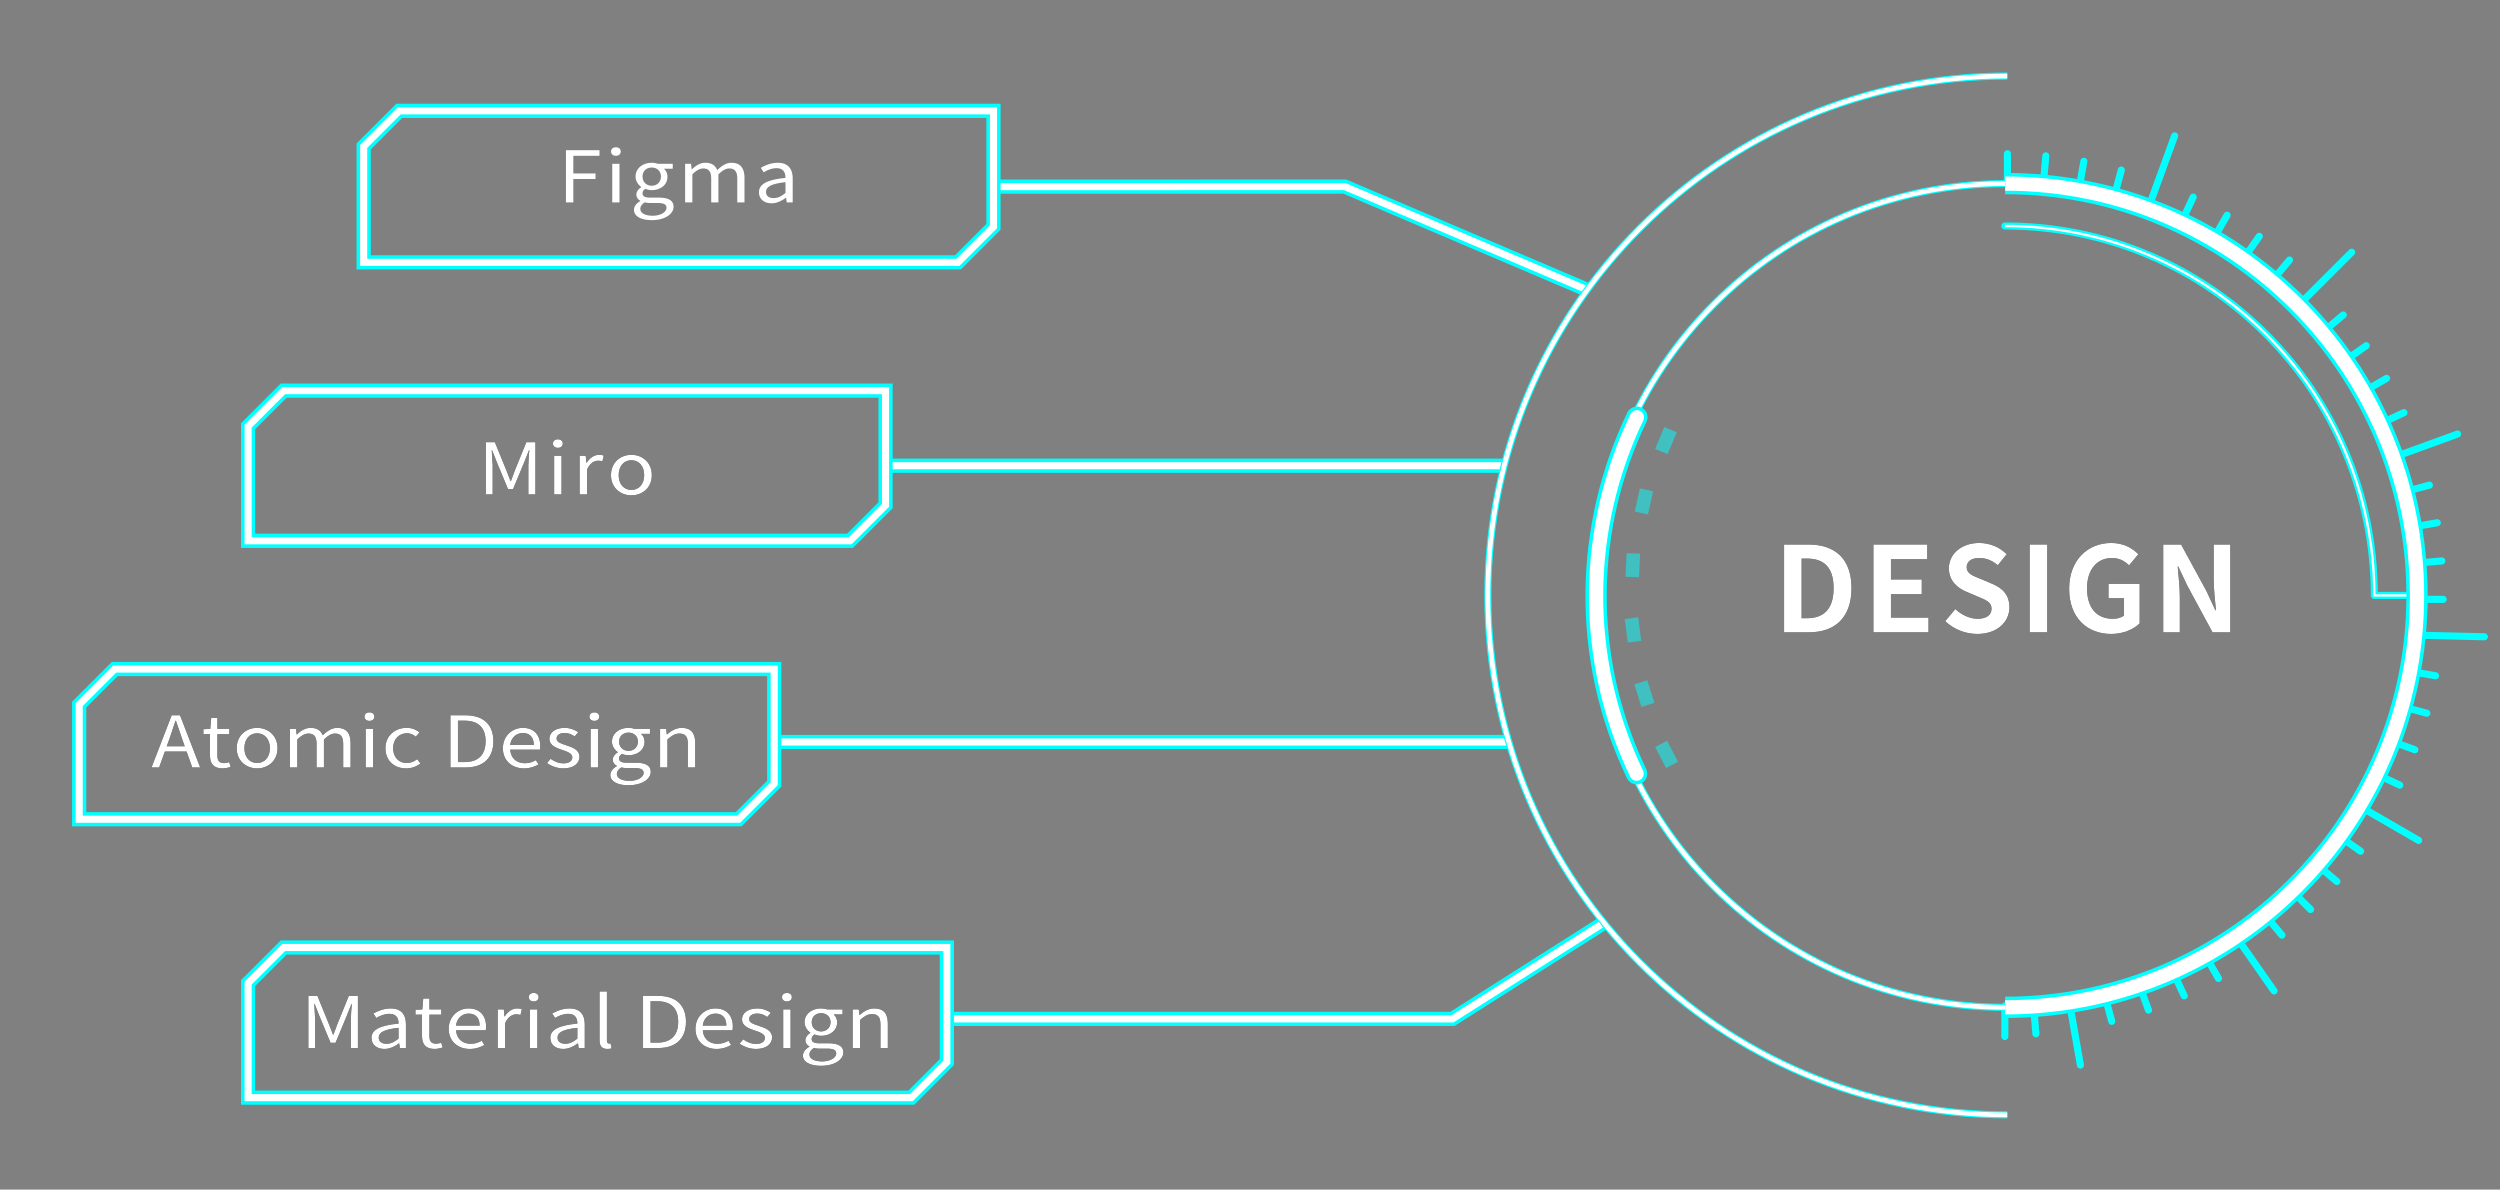 <svg xmlns="http://www.w3.org/2000/svg" xmlns:xlink="http://www.w3.org/1999/xlink" viewBox="0 0 1055 502"><rect x="0" y="0" width="1055" height="502" fill="#808080" stroke="none"/><style>.M{stroke:#0ff}.N{fill:none}.O{stroke:#fff}.P{stroke-width:3}.Q{stroke-miterlimit:10}.R{stroke-width:6}.S{stroke-linejoin:round}.T{stroke-linecap:round}</style><g class="N Q"><path d="m676.85 389.4-63.93 40.57H400.53" class="M R"/><path d="m676.85 389.4-63.93 40.57H400.53" class="O P"/></g><g class="N Q"><path d="M637.38 313.12H326.72" class="M R"/><path d="M637.38 313.12H326.72" class="O P"/></g><g class="N Q"><path d="m420.12 78.76 147.37-.02 102.3 43.59" class="M R"/><path d="m420.12 78.76 147.37-.02 102.3 43.59" class="O P"/></g><g class="N Q"><path d="M634.76 196.53H373.87" class="M R"/><path d="M634.76 196.53H373.87" class="O P"/></g><path fill="#fff" d="M238.83 63.38h14.15v2.37h-11.04v7.44h9.37v2.34h-9.37v9.87h-3.11V63.38zm19.04.54c0-1.05.84-1.77 2.04-1.77s2.04.72 2.04 1.77c0 1.11-.84 1.83-2.04 1.83s-2.04-.72-2.04-1.83zm.5 5.19h3.05V85.4h-3.05V69.11zm9.17 19.41c0-1.38.97-2.7 2.68-3.69v-.12c-.97-.51-1.67-1.38-1.67-2.67s1.1-2.43 2.04-3.03v-.12c-1.21-.87-2.38-2.43-2.38-4.38 0-3.57 3.15-5.82 6.83-5.82 1 0 1.91.21 2.54.42h6.32v2.1h-3.71c.87.75 1.47 1.95 1.47 3.36 0 3.48-2.95 5.67-6.63 5.67-.9 0-1.91-.21-2.71-.57-.67.51-1.17 1.05-1.17 1.95 0 1.05.74 1.77 3.18 1.77h3.55c4.22 0 6.36 1.2 6.36 3.87 0 3.03-3.58 5.64-9.2 5.64-4.45 0-7.5-1.56-7.5-4.38zm13.72-.84c0-1.5-1.3-2.01-3.71-2.01h-3.15a11.29 11.29 0 0 1-2.34-.27c-1.3.84-1.84 1.8-1.84 2.76 0 1.74 1.97 2.88 5.25 2.88 3.48 0 5.79-1.65 5.79-3.36zm-2.34-13.17c0-2.37-1.74-3.81-3.88-3.81s-3.88 1.41-3.88 3.81 1.77 3.87 3.88 3.87 3.88-1.5 3.88-3.87zm10.18-5.4h2.51l.27 2.37h.1c1.57-1.56 3.48-2.79 5.66-2.79 2.78 0 4.28 1.2 5.02 3.12 1.87-1.83 3.78-3.12 5.99-3.12 3.75 0 5.52 2.22 5.52 6.39V85.4h-3.04v-9.96c0-3.06-1.07-4.35-3.38-4.35-1.41 0-2.88.81-4.58 2.49V85.4h-3.04v-9.96c0-3.06-1.07-4.35-3.38-4.35-1.37 0-2.91.81-4.58 2.49V85.4h-3.05V69.11zm31.19 12.06c0-3.54 3.45-5.31 11.18-6.09 0-2.1-.77-4.11-3.75-4.11-2.11 0-4.01.87-5.45 1.74l-1.2-1.89c1.67-.96 4.25-2.13 7.16-2.13 4.42 0 6.29 2.67 6.29 6.69V85.4h-2.51l-.27-1.95h-.1c-1.74 1.29-3.78 2.34-6.02 2.34-3.05 0-5.32-1.68-5.32-4.62zm11.18.27v-4.56c-6.12.66-8.2 2.01-8.2 4.11 0 1.86 1.41 2.61 3.21 2.61s3.21-.75 4.99-2.16z"/><g class="N Q"><use xlink:href="#B" class="M R"/><use xlink:href="#B" class="O P"/></g><use xlink:href="#C"/><use xlink:href="#D"/><use xlink:href="#E"/><use xlink:href="#F"/><g fill="#fff"><use xlink:href="#C"/><use xlink:href="#D"/><use xlink:href="#E"/><use xlink:href="#F"/></g><g class="N Q"><use xlink:href="#G" class="M R"/><use xlink:href="#G" class="O P"/></g><use xlink:href="#H"/><use xlink:href="#I"/><use xlink:href="#J"/><use xlink:href="#K"/><use xlink:href="#D" x="-79.52" y="115.23"/><use xlink:href="#L"/><use xlink:href="#M"/><use xlink:href="#N"/><use xlink:href="#O"/><use xlink:href="#D" x="15.39" y="115.23"/><use xlink:href="#P"/><use xlink:href="#Q"/><g fill="#fff"><use xlink:href="#H"/><use xlink:href="#I"/><use xlink:href="#J"/><use xlink:href="#K"/><use xlink:href="#D" x="-79.52" y="115.23"/><use xlink:href="#L"/><use xlink:href="#M"/><use xlink:href="#N"/><use xlink:href="#O"/><use xlink:href="#D" x="15.39" y="115.23"/><use xlink:href="#P"/><use xlink:href="#Q"/></g><g class="N Q"><use xlink:href="#R" class="M R"/><use xlink:href="#R" class="O P"/></g><use xlink:href="#C" x="-74.9" y="233.63"/><use xlink:href="#S"/><use xlink:href="#I" x="89.48" y="118.4"/><use xlink:href="#N" x="-22.86" y="118.4"/><use xlink:href="#E" x="-34.57" y="233.63"/><use xlink:href="#D" x="-10.2" y="233.63"/><use xlink:href="#S" x="75.46"/><use xlink:href="#T"/><use xlink:href="#U"/><use xlink:href="#V"/><use xlink:href="#O" x="81.28" y="118.4"/><use xlink:href="#D" x="96.66" y="233.63"/><use xlink:href="#P" x="81.28" y="118.4"/><use xlink:href="#Q" x="81.28" y="118.4"/><g fill="#fff"><use xlink:href="#C" x="-74.9" y="233.63"/><use xlink:href="#S"/><use xlink:href="#I" x="89.48" y="118.4"/><use xlink:href="#N" x="-22.86" y="118.4"/><use xlink:href="#E" x="-34.57" y="233.63"/><use xlink:href="#D" x="-10.2" y="233.63"/><use xlink:href="#S" x="75.46"/><use xlink:href="#T"/><use xlink:href="#U"/><use xlink:href="#V"/><use xlink:href="#O" x="81.28" y="118.4"/><use xlink:href="#D" x="96.66" y="233.63"/><use xlink:href="#P" x="81.28" y="118.4"/><use xlink:href="#Q" x="81.28" y="118.4"/></g><g class="N"><g class="Q"><use xlink:href="#W" class="M R"/><use xlink:href="#W" class="O P"/></g><path d="M847.13 64.89v12.9m16.2-12.01-1.13 12.85m17.19-10.56-2.25 12.71m18.05-9.02-3.35 12.47m25.86-26.89-11.51 31.6m19.33-5.75-5.46 11.69m19.77-4.04-6.46 11.18m20.04-2.31L946 110.28m20.17-.55-8.3 9.88m34.54-13.17-23.53 23.51m19.95 2.96-9.89 8.29m19.62 4.69-10.57 7.4m19.14 6.38-11.18 6.45m18.51 8.02-11.7 5.45m34.35 3.57-28.74 10.45m16.83 11.12-12.47 3.33m15.8 12.54-12.71 2.24m14.65 13.87-12.86 1.12m13.39 15.1-12.91-.01m30.3 15.79-31.14-.72m10.56 17.19-12.71-2.24m9.02 18.04-12.46-3.34m7.41 18.76-12.13-4.42m5.75 19.34-11.69-5.46m19.68 28.8-26.81-15.49m2.3 20.04-10.57-7.41m.55 20.17-9.88-8.3m-1.21 20.13-9.13-9.13m-2.96 19.96-8.29-9.89m4.97 33.43-17.06-24.38m-6.38 19.13-6.45-11.18m-8.02 18.51-5.45-11.7m-9.61 17.74-4.41-12.13M891.16 431l-3.34-12.47m-9.88 30.94-4.9-27.85m-13.87 14.65-1.12-12.86m-12.01 13.98.01-12.91" class="M S T P"/></g><g class="N S"><use xlink:href="#X" class="M P T"/><use xlink:href="#X" class="O"/></g><g class="N Q"><use xlink:href="#Y" stroke-width="9" class="M"/><use xlink:href="#Y" class="O R"/></g><g class="N Q"><use xlink:href="#Z" class="M P"/><use xlink:href="#Z" stroke-width="2" class="O"/></g><g class="N S T"><use xlink:href="#a" stroke-width="9" class="M"/><use xlink:href="#a" class="O R"/></g><g class="N Q"><use xlink:href="#b" class="M P"/><use xlink:href="#b" stroke-width="2" class="O"/></g><path fill="#0ff" d="m702.316 180.207 5.28 2.201-3.848 9.23-5.28-2.201zm-10.278 25.89 5.582 1.251-2.187 9.758-5.582-1.251zm-5.608 27.283 5.714.262-.459 9.989-5.714-.262zm-.795 27.856 5.673-.734 1.283 9.917-5.673.734zm4.059 27.544 5.459-1.708 2.985 9.544-5.459 1.708zm8.77 26.444 5.08-2.63 4.597 8.881-5.08 2.63z" opacity=".5"/><use xlink:href="#c"/><use xlink:href="#d"/><use xlink:href="#e"/><path d="M856.53 229.78h7.4v37.05h-7.4v-37.05Z"/><use xlink:href="#f"/><use xlink:href="#g"/><g fill="#fff"><use xlink:href="#c"/><use xlink:href="#d"/><use xlink:href="#e"/><path d="M856.53 229.78h7.4v37.05h-7.4v-37.05Z"/><use xlink:href="#f"/><use xlink:href="#g"/></g><defs><path id="B" d="M404.24 110.72H153.47V61.79l15-15h250.77v48.93l-15 15z"/><path id="C" d="M205.01 186.62h3.83l4.82 11.79 1.78 4.59h.17l1.71-4.59 4.79-11.79h3.83v22.02h-2.97v-12.18c0-1.89.24-4.56.41-6.48h-.14l-1.98 5.01-4.75 11.43h-2.12l-4.75-11.43-1.98-5.01h-.14l.38 6.48v12.18h-2.87v-22.02z"/><path id="D" d="M233.34 187.16c0-1.05.85-1.77 2.08-1.77s2.08.72 2.08 1.77c0 1.11-.85 1.83-2.08 1.83s-2.08-.72-2.08-1.83zm.51 5.19h3.11v16.29h-3.11v-16.29z"/><path id="E" d="M244.62 192.35h2.56l.27 2.97h.1c1.3-2.07 3.18-3.39 5.26-3.39.82 0 1.4.09 1.98.36l-.58 2.4c-.62-.21-1.06-.27-1.81-.27-1.54 0-3.45.96-4.68 3.75v10.47h-3.11v-16.29z"/><path id="F" d="M257.84 200.51c0-5.43 4.07-8.58 8.61-8.58s8.61 3.15 8.61 8.58-4.07 8.52-8.61 8.52-8.61-3.12-8.61-8.52Zm14.01 0c0-3.75-2.19-6.3-5.4-6.3s-5.37 2.55-5.37 6.3 2.15 6.24 5.37 6.24 5.4-2.49 5.4-6.24Z"/><path id="G" d="M358.7 228.22h-254v-48.37l15-15h254v48.37l-15 15z"/><path id="H" d="M72.45 301.85h3.52l8.51 22.02h-3.35l-2.39-6.72h-9.16l-2.43 6.72h-3.21l8.51-22.02zm-2.08 13.08h7.59l-1.2-3.36-2.53-7.44h-.14l-2.5 7.44-1.23 3.36z"/><path id="I" d="M88.61 318.83v-9.03h-2.77v-2.07l2.91-.15.38-4.59h2.6v4.59h5.02v2.22h-5.02v9.09c0 2.01.72 3.15 2.87 3.15.65 0 1.5-.21 2.12-.42l.62 2.04c-1.06.3-2.29.6-3.42.6-3.96 0-5.3-2.19-5.3-5.43z"/><path id="J" d="M99.89 315.74c0-5.43 4.07-8.58 8.61-8.58s8.61 3.15 8.61 8.58-4.07 8.52-8.61 8.52-8.61-3.12-8.61-8.52Zm14.01 0c0-3.75-2.19-6.3-5.4-6.3s-5.37 2.55-5.37 6.3 2.15 6.24 5.37 6.24 5.4-2.49 5.4-6.24Z"/><path id="K" d="M122.34 307.58h2.56l.27 2.37h.1c1.61-1.56 3.55-2.79 5.78-2.79 2.84 0 4.38 1.2 5.13 3.12 1.91-1.83 3.86-3.12 6.12-3.12 3.83 0 5.64 2.22 5.64 6.39v10.32h-3.11v-9.96c0-3.06-1.09-4.35-3.45-4.35-1.44 0-2.94.81-4.68 2.49v11.82h-3.11v-9.96c0-3.06-1.09-4.35-3.45-4.35-1.4 0-2.97.81-4.68 2.49v11.82h-3.11v-16.29z"/><path id="L" d="M162.67 315.74c0-5.43 4.2-8.58 8.96-8.58 2.43 0 4.1.9 5.43 1.92l-1.61 1.8c-1.09-.84-2.22-1.44-3.69-1.44-3.38 0-5.84 2.55-5.84 6.3s2.32 6.24 5.74 6.24c1.71 0 3.21-.69 4.38-1.62l1.37 1.83a9.711 9.711 0 0 1-6.02 2.07c-4.92 0-8.72-3.12-8.72-8.52z"/><path id="M" d="M190.08 301.85h6.29c7.69 0 11.83 3.96 11.83 10.95s-4.14 11.07-11.69 11.07h-6.43v-22.02Zm6.02 19.74c5.91 0 8.82-3.24 8.82-8.79s-2.91-8.67-8.82-8.67h-2.84v17.46h2.84Z"/><path id="N" d="M212.23 315.74c0-5.28 4.07-8.58 8.37-8.58 4.72 0 7.38 3 7.38 7.65a9.17 9.17 0 0 1-.14 1.56h-12.51c.21 3.48 2.63 5.7 6.15 5.7a8.8 8.8 0 0 0 4.65-1.29l1.13 1.8c-1.64.93-3.62 1.68-6.15 1.68-4.92 0-8.89-3.15-8.89-8.52zm13.02-1.35c0-3.27-1.71-5.04-4.61-5.04-2.63 0-4.96 1.86-5.33 5.04h9.95z"/><path id="O" d="m230.82 322.01 1.54-1.8c1.61 1.14 3.28 1.92 5.5 1.92 2.46 0 3.66-1.14 3.66-2.55 0-1.68-2.19-2.4-4.24-3.09-2.6-.84-5.43-1.95-5.43-4.71 0-2.58 2.39-4.62 6.43-4.62 2.29 0 4.31.84 5.74 1.83l-1.5 1.77c-1.26-.84-2.56-1.44-4.2-1.44-2.36 0-3.45 1.08-3.45 2.34 0 1.56 1.91 2.13 4 2.82 2.7.9 5.67 1.86 5.67 4.95 0 2.64-2.39 4.83-6.77 4.83-2.63 0-5.16-.96-6.94-2.25z"/><path id="P" d="M257.58 326.99c0-1.38.99-2.7 2.73-3.69v-.12c-.99-.51-1.71-1.38-1.71-2.67s1.13-2.43 2.08-3.03v-.12c-1.23-.87-2.43-2.43-2.43-4.38 0-3.57 3.21-5.82 6.97-5.82a8.6 8.6 0 0 1 2.6.42h6.46v2.1h-3.79c.89.75 1.5 1.95 1.5 3.36 0 3.48-3.01 5.67-6.77 5.67-.92 0-1.95-.21-2.77-.57-.68.51-1.2 1.05-1.2 1.95 0 1.05.75 1.77 3.25 1.77h3.62c4.31 0 6.49 1.2 6.49 3.87 0 3.03-3.66 5.64-9.4 5.64-4.55 0-7.66-1.56-7.66-4.38zm14.01-.84c0-1.5-1.33-2.01-3.79-2.01h-3.21c-.68 0-1.57-.09-2.39-.27-1.33.84-1.88 1.8-1.88 2.76 0 1.74 2.02 2.88 5.37 2.88 3.55 0 5.91-1.65 5.91-3.36zm-2.39-13.17c0-2.37-1.78-3.81-3.96-3.81s-3.96 1.41-3.96 3.81 1.81 3.87 3.96 3.87 3.96-1.5 3.96-3.87z"/><path id="Q" d="M278.56 307.58h2.56l.27 2.34h.1c1.78-1.53 3.69-2.76 6.22-2.76 3.9 0 5.67 2.22 5.67 6.39v10.32h-3.11v-9.96c0-3.06-1.06-4.35-3.52-4.35-1.91 0-3.21.84-5.09 2.49v11.82h-3.11v-16.29z"/><path id="R" d="M311.72 345.71H33.41v-48.37l15-15h278.31v48.37l-15 15z"/><path id="S" d="M156.77 438.04c0-3.54 3.52-5.31 11.42-6.09 0-2.1-.79-4.11-3.83-4.11-2.15 0-4.1.87-5.57 1.74l-1.23-1.89c1.71-.96 4.34-2.13 7.31-2.13 4.51 0 6.43 2.67 6.43 6.69v10.02h-2.56l-.27-1.95h-.1c-1.78 1.29-3.86 2.34-6.15 2.34-3.11 0-5.43-1.68-5.43-4.62zm11.42.27v-4.56c-6.25.66-8.37 2.01-8.37 4.11 0 1.86 1.44 2.61 3.28 2.61s3.28-.75 5.09-2.16z"/><path id="T" d="M253.01 439.03v-20.64h3.11v20.82c0 .84.41 1.17.89 1.17.17 0 .31 0 .65-.06l.44 2.1c-.44.15-.96.24-1.81.24-2.32 0-3.28-1.32-3.28-3.63z"/><path id="U" d="M271.36 420.25h6.29c7.69 0 11.83 3.96 11.83 10.95s-4.14 11.07-11.69 11.07h-6.43v-22.02Zm6.02 19.74c5.91 0 8.82-3.24 8.82-8.79s-2.91-8.67-8.82-8.67h-2.84v17.46h2.84Z"/><path id="V" d="M293.5 434.14c0-5.28 4.07-8.58 8.37-8.58 4.72 0 7.38 3 7.38 7.65a9.17 9.17 0 0 1-.14 1.56H296.6c.21 3.48 2.63 5.7 6.15 5.7a8.8 8.8 0 0 0 4.65-1.29l1.13 1.8c-1.64.93-3.62 1.68-6.15 1.68-4.92 0-8.89-3.15-8.89-8.52zm13.02-1.35c0-3.27-1.71-5.04-4.61-5.04-2.63 0-4.96 1.86-5.33 5.04h9.95z"/><path id="W" d="M384.57 463.21H104.7v-48.37l15-15h279.87v48.37l-15 15z"/><path id="X" d="M1019.99 251.28h-18.02c0-86.11-69.81-155.92-155.92-155.92"/><path id="Y" d="M846.18 425.09c95.99 0 173.81-77.82 173.81-173.81S942.17 77.47 846.18 77.47"/><path id="Z" d="M846.18 77.48c-95.99 0-173.81 77.82-173.81 173.81S750.19 425.1 846.18 425.1"/><path id="a" d="M690.64 326.49c-23.69-49.46-21.9-104.54.13-150.41"/><path id="b" d="M847.06 32.09c-121.06 0-219.19 98.14-219.19 219.19s98.14 219.19 219.19 219.19"/><path id="c" d="M752.88 229.78h10.15c11.3 0 18.3 5.9 18.3 18.4s-7 18.65-17.9 18.65h-10.55v-37.05Zm9.7 31.1c6.9 0 11.2-3.7 11.2-12.7s-4.3-12.45-11.2-12.45h-2.3v25.15h2.3Z"/><path id="d" d="M790.58 229.78h22.7v6.2h-15.3v8.55h13v6.2h-13v9.9h15.85v6.2h-23.25v-37.05Z"/><path id="e" d="m820.88 262.13 4.25-5.1c2.65 2.45 6.15 4.1 9.4 4.1 3.85 0 5.9-1.65 5.9-4.25 0-2.75-2.25-3.6-5.55-5l-4.95-2.1c-3.75-1.55-7.5-4.55-7.5-9.95 0-6.05 5.3-10.7 12.8-10.7 4.3 0 8.6 1.7 11.6 4.75l-3.75 4.65c-2.35-1.95-4.8-3.05-7.85-3.05-3.25 0-5.3 1.45-5.3 3.9 0 2.65 2.6 3.6 5.75 4.85l4.85 2.05c4.5 1.85 7.45 4.7 7.45 10.05 0 6.05-5.05 11.2-13.6 11.2-4.95 0-9.9-1.95-13.5-5.4Z"/><path id="f" d="M873.18 248.48c0-12.2 7.9-19.35 17.75-19.35 5.35 0 9.05 2.3 11.45 4.75l-3.9 4.7c-1.85-1.75-3.95-3.1-7.3-3.1-6.15 0-10.45 4.8-10.45 12.75s3.7 12.9 11 12.9c1.75 0 3.55-.5 4.6-1.4v-7.3h-6.55v-6.05h13.15v16.7c-2.5 2.45-6.85 4.45-12 4.45-10.05 0-17.75-6.7-17.75-19.05Z"/><path id="g" d="M912.88 229.78h7.55l10.75 19.75 3.7 8h.25c-.35-3.85-.95-8.75-.95-12.95v-14.8h7v37.05h-7.5l-10.7-19.8-3.75-7.95h-.25c.35 4 .9 8.65.9 12.9v14.85h-7v-37.05z"/></defs></svg>